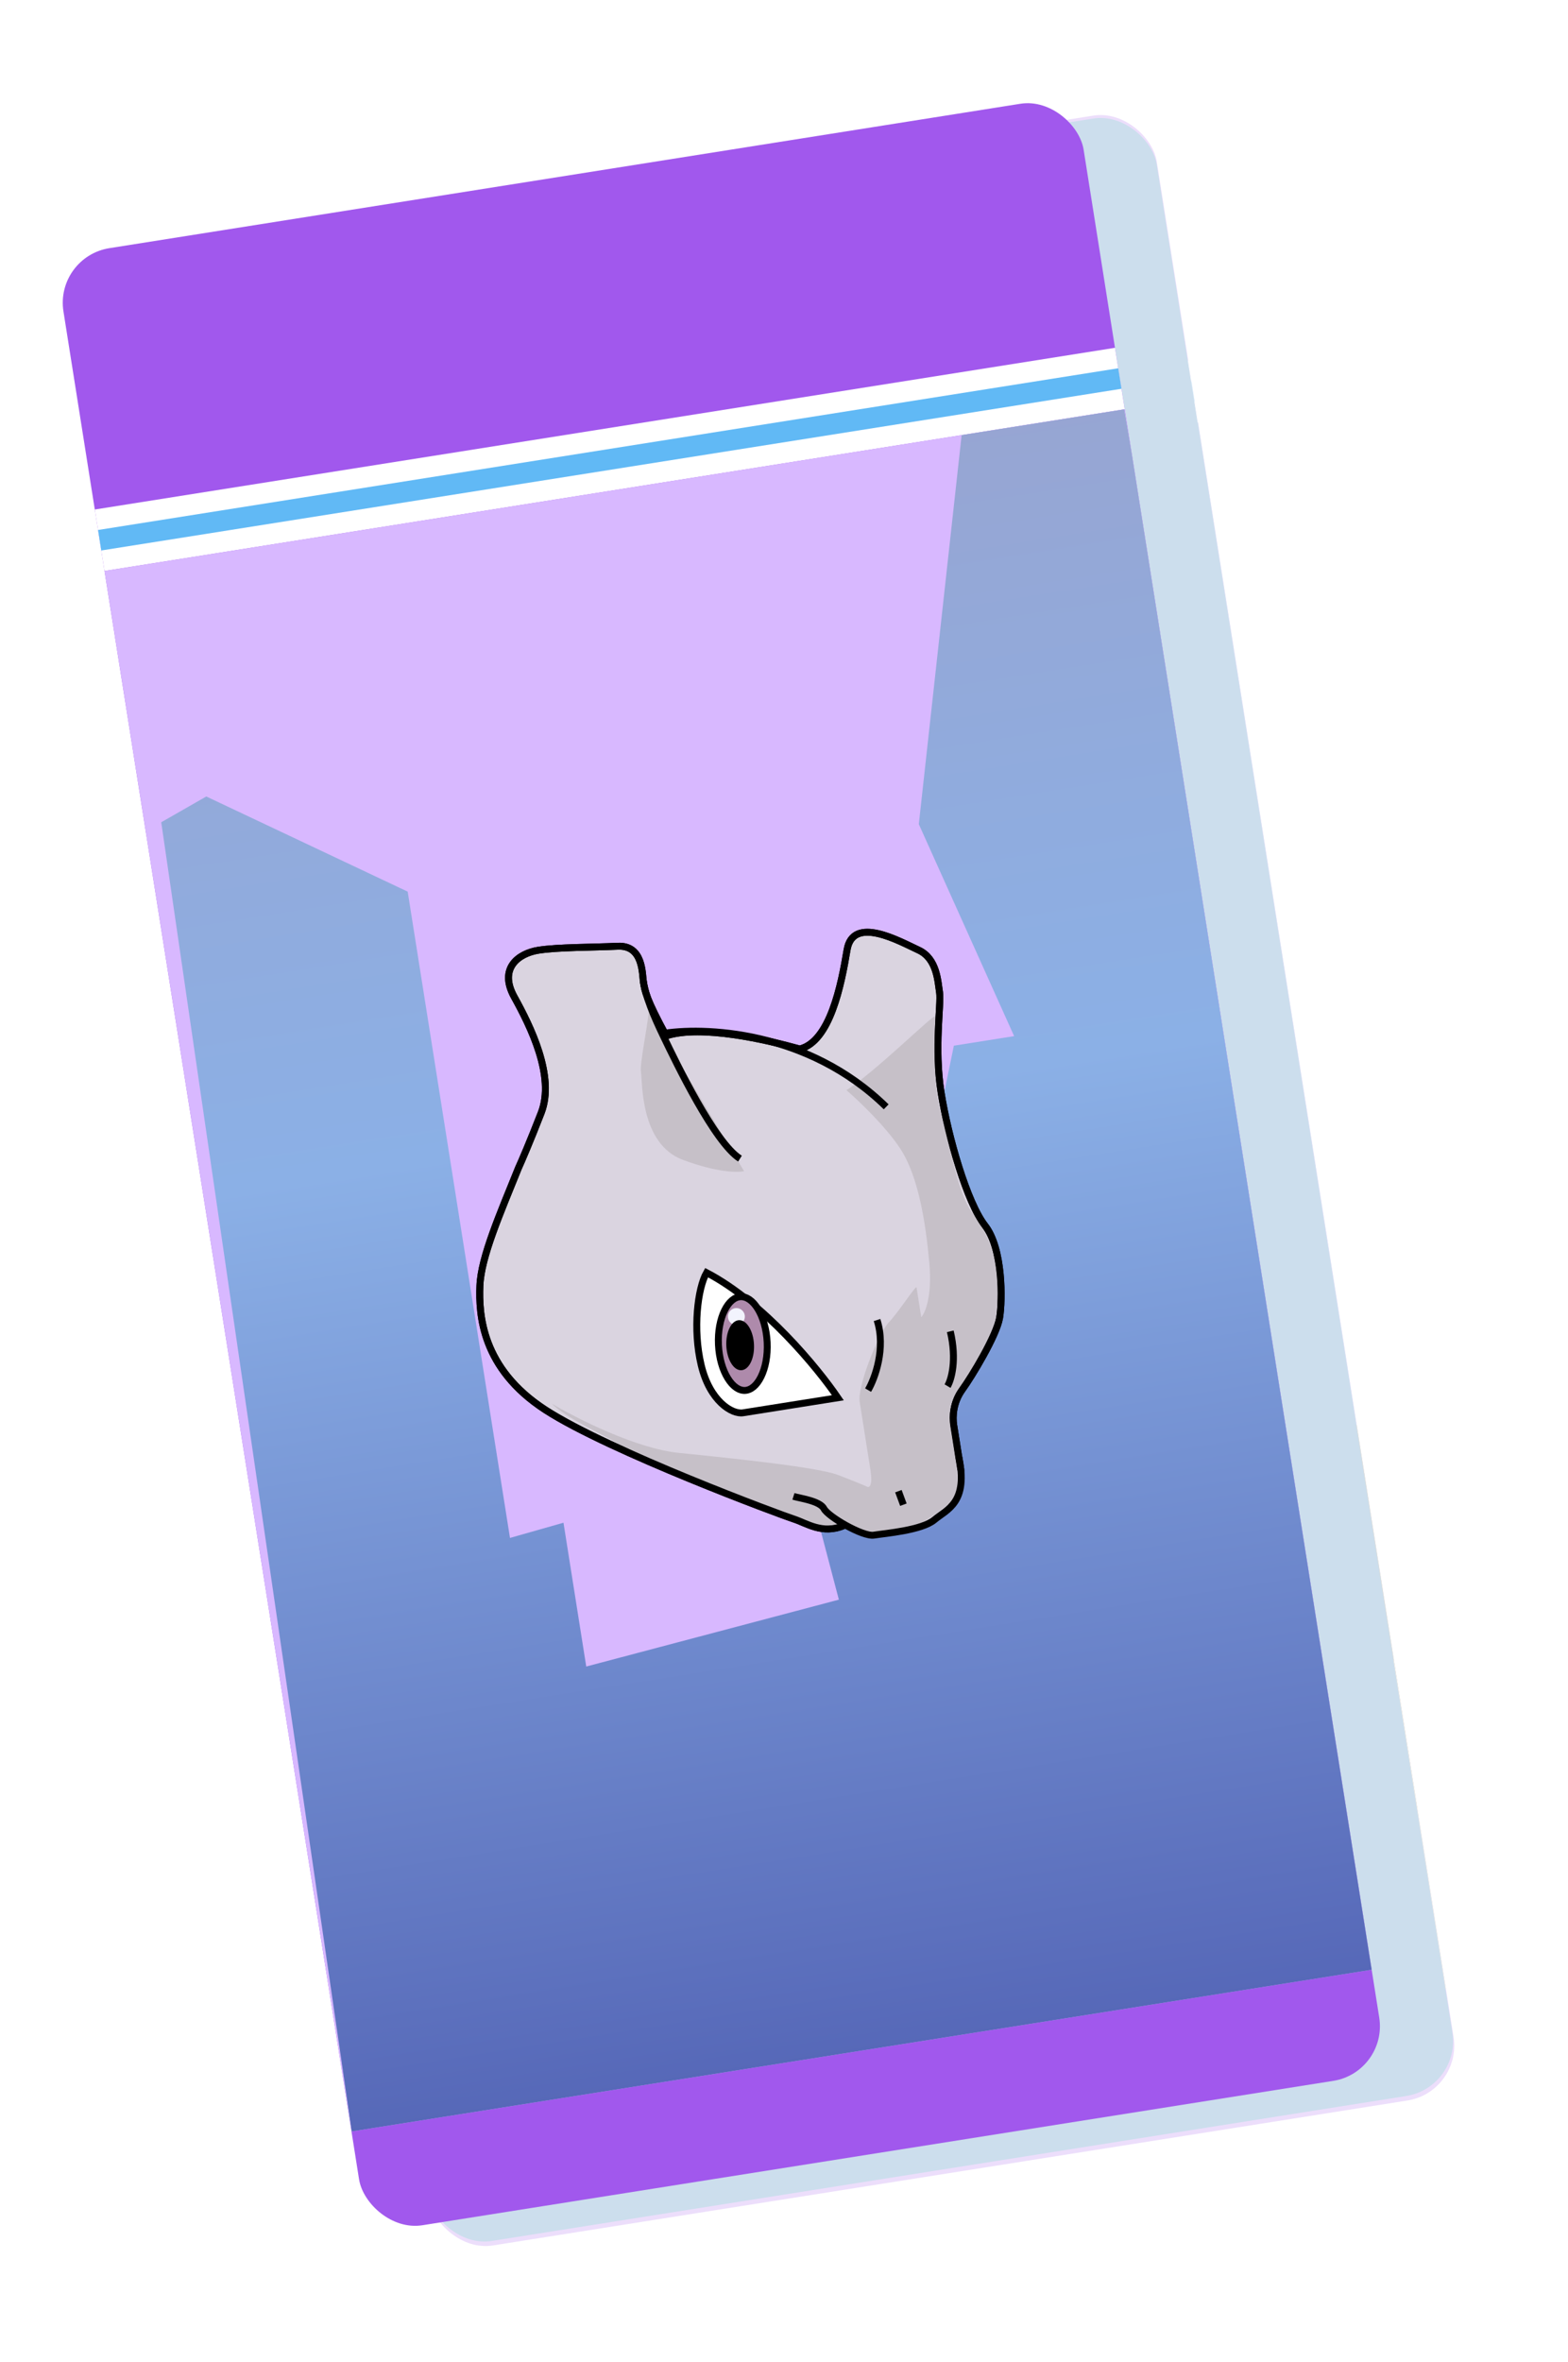 <svg width="99" height="149" viewBox="0 0 99 149" fill="none"
  xmlns="http://www.w3.org/2000/svg">
  <g opacity="0.2" filter="url(#filter0_d_415_15265)">
    <rect x="-0" y="22.203" width="65.472" height="126.784" rx="3.504" transform="rotate(-9 -0 22.203)" fill="#A158ED"/>
    <rect x="2.535" y="38.208" width="65.472" height="3.941" transform="rotate(-9 2.535 38.208)" fill="white"/>
    <rect x="2.74" y="39.505" width="65.472" height="1.314" transform="rotate(-9 2.74 39.505)" fill="#61B9F5"/>
    <rect x="3.149" y="42.101" width="65.472" height="100.07" transform="rotate(-9 3.149 42.101)" fill="#4D6ECB"/>
    <path d="M10.07 85.788L77.836 95.119L81.673 119.342L17.007 129.584L10.07 85.788Z" fill="#65612E"/>
    <path d="M37.263 120.168C26.651 119.543 17.27 113.136 13.907 110.011L18.805 140.938L83.471 130.696L80.183 109.934C70.298 113.605 47.875 120.793 37.263 120.168Z" fill="#CDB389"/>
    <path d="M35.219 96.793C33.554 95.216 34.432 91.822 34.518 89.684C34.745 87.242 34.08 86.922 33.73 84.713C33.38 82.503 29.621 78.427 26.901 76.451C24.182 74.476 23.323 72.63 24.74 70.848C26.156 69.067 33.74 74.944 36.3 76.803C38.859 78.663 40.313 78.008 42.944 76.742C45.574 75.476 43.463 69.298 43.092 66.951C42.72 64.603 41.977 62.597 44.281 61.949C46.585 61.301 47.874 66.759 49.767 71.556C51.659 76.353 53.709 78.576 55.055 79.92C56.4 81.264 56.067 82.732 55.965 83.881C55.864 85.029 56.49 87.195 56.985 88.532C57.48 89.87 58.069 90.909 58.906 92.617C59.743 94.324 60.411 94.077 61.415 95.05C62.419 96.024 62.041 97.216 61.874 97.951C61.708 98.685 61.192 99.899 60.793 100.953C60.394 102.007 59.812 102.807 59.689 103.817C59.566 104.828 58.338 106.013 57.234 106.188C56.129 106.363 54.952 106.974 53.542 107.906C52.132 108.837 48.722 106.97 48.242 106.621C47.762 106.273 41.232 100.795 39.953 99.865C38.673 98.936 36.884 98.37 35.219 96.793Z" fill="#F29600" stroke="black" stroke-width="0.438"/>
    <path d="M44.85 101.763C43.393 101.661 42.214 100.518 39.703 99.364L39.737 99.58L44.959 103.852L47.231 105.598L48.894 106.998L50.92 107.896L53.169 108.094L54.597 107.314L56.242 106.499L58.046 105.992L59.314 104.904L59.775 103.612L59.342 103.68L60.144 102.445L61.833 98.408L62.048 96.268L61.41 95.039L60.408 94.311L59.371 93.367L58.397 91.415L56.979 88.757L56.231 85.439L56.009 84.033L56.047 81.478L55.426 80.357L53.285 78.035L51.275 75.139L49.85 71.042L47.234 65.027L46.1 62.768C44.586 60.901 42.534 62.645 42.726 63.856C42.965 65.37 43.142 65.786 43.08 66.793C43.018 67.801 44.318 71.807 44.506 72.997C44.694 74.186 44.2 75.262 43.87 75.98L43.87 75.98C43.275 77.273 41.571 77.563 41.03 77.649C40.598 77.717 39.209 78.048 38.56 78.151C38.836 78.255 39.436 78.5 39.636 78.645C39.887 78.827 42.727 79.264 44.31 79.457C45.892 79.65 50.075 78.766 51.169 79.368C52.262 79.971 54.489 82.833 54.763 84.563C55.036 86.294 56.45 89.617 56.695 90.465C56.94 91.313 57.612 92.758 58.894 94.551C60.175 96.343 60.033 96.144 59.322 97.254C58.611 98.364 57.689 98.843 56.745 99.879C55.801 100.916 54.587 99.556 53.364 99.528C52.14 99.5 52.026 100.183 51.338 100.736C50.65 101.288 50.189 102.58 49.164 102.41C48.14 102.24 46.307 101.865 44.85 101.763Z" fill="#D7890A"/>
    <path d="M35.219 96.793C33.554 95.216 34.432 91.822 34.518 89.684C34.745 87.242 34.08 86.922 33.73 84.713C33.38 82.503 29.621 78.427 26.901 76.451C24.182 74.476 23.323 72.63 24.74 70.848C26.156 69.067 33.74 74.944 36.3 76.803C38.859 78.663 40.313 78.008 42.944 76.742C45.574 75.476 43.463 69.298 43.092 66.951C42.72 64.603 41.977 62.597 44.281 61.949C46.585 61.301 47.874 66.759 49.767 71.556C51.659 76.353 53.709 78.576 55.055 79.92C56.4 81.264 56.067 82.732 55.965 83.881C55.864 85.029 56.49 87.195 56.985 88.532C57.48 89.87 58.069 90.909 58.906 92.617C59.743 94.324 60.411 94.077 61.415 95.05C62.419 96.024 62.041 97.216 61.874 97.951C61.708 98.685 61.192 99.899 60.793 100.953C60.394 102.007 59.812 102.807 59.689 103.817C59.566 104.828 58.338 106.013 57.234 106.188C56.129 106.363 54.952 106.974 53.542 107.906C52.132 108.837 48.722 106.97 48.242 106.621C47.762 106.273 41.232 100.795 39.953 99.865C38.673 98.936 36.884 98.37 35.219 96.793Z" stroke="black" stroke-width="0.438"/>
    <path d="M37.709 77.571C38.487 78.014 39.309 78.733 39.861 78.646C40.414 78.558 42.384 79.379 43.504 80.192" stroke="black" stroke-width="0.438"/>
    <path d="M47.606 104.316C47.759 105.282 48.384 104.759 48.616 104.439L48.86 103.975C48.596 103.632 48.304 103.243 47.939 102.847C47.727 102.618 47.453 102.374 47.141 102.124C47.245 102.533 47.483 103.542 47.606 104.316Z" fill="white"/>
    <path d="M48.935 87.684C49.202 87.878 49.738 88.463 49.75 89.254M48.582 94.393C48.995 93.762 49.788 92.079 49.649 90.402M54.046 89.564C53.934 89.157 53.763 88.137 53.972 87.311M51.079 101.218C51.405 100.6 52.103 99.64 52.793 99.53C53.484 99.421 53.898 99.355 54.356 99.566C54.814 99.777 55.388 99.827 55.941 99.74C56.383 99.67 56.832 99.41 57.002 99.288M52.838 102.496C52.908 102.343 53.132 102.025 53.463 101.972C53.877 101.907 54.336 102.117 54.495 102.234M59.641 99.862L60.803 98.262M39.01 95.626C39.163 96.593 39.287 98.272 40.458 98.511C41.628 98.751 42.18 98.663 43.3 99.477C44.189 100.122 45.942 101.166 47.141 102.124M60.056 102.485C59.497 103.423 58.683 104.543 57.898 104.95C57.114 105.358 56.016 104.682 55.122 104.399C54.227 104.116 53.602 104.64 52.912 104.749C52.222 104.859 51.16 105.31 50.288 105.165C49.726 105.072 49.339 104.598 48.86 103.975M47.141 102.124C47.453 102.374 47.727 102.618 47.939 102.847C48.304 103.243 48.596 103.632 48.86 103.975M47.141 102.124C47.245 102.533 47.483 103.542 47.606 104.316C47.759 105.282 48.384 104.759 48.616 104.439L48.86 103.975" stroke="black" stroke-width="0.438"/>
    <path d="M39.436 88.481C39.978 88.631 41.531 89.197 43.398 90.26C45.732 91.589 46.736 92.562 47.848 94.227" stroke="black" stroke-width="0.438"/>
    <path d="M39.732 88.575L40.454 93.132C41.276 93.852 45.688 94.002 47.483 93.718C45.062 90.591 41.307 88.986 39.732 88.575Z" fill="white" stroke="black" stroke-width="0.438"/>
    <path d="M44.107 93.828C42.955 92.991 42.53 90.728 42.462 89.7C45.027 90.879 46.881 92.87 47.487 93.718C46.597 93.764 44.677 93.851 44.107 93.828Z" fill="#008086" stroke="black" stroke-width="0.438"/>
    <circle cx="44.191" cy="91.692" r="0.699" transform="rotate(-9 44.191 91.692)" fill="white"/>
    <circle cx="44.715" cy="92.316" r="0.839" transform="rotate(-9 44.715 92.316)" fill="black"/>
    <path d="M54.854 89.295C54.814 89.754 55.1 91.143 55.248 91.781C56.16 90.39 56.625 89.156 56.744 88.712L56.015 85.006C55.645 86.244 54.895 88.835 54.854 89.295Z" fill="white" stroke="black" stroke-width="0.438"/>
    <path d="M56.248 90.065C56.242 88.594 55.789 87.165 55.563 86.634L54.852 89.295L54.918 89.709L55.268 91.919C55.454 91.606 55.911 90.798 56.248 90.065Z" fill="#008086" stroke="black" stroke-width="0.438"/>
    <path d="M55.631 89.738C55.684 90.069 55.222 90.133 54.985 90.124L54.831 89.157C54.887 88.912 55.054 88.414 55.275 88.379C55.551 88.335 55.566 89.324 55.631 89.738Z" fill="black" stroke="black" stroke-width="0.438"/>
    <rect x="-0" y="22.388" width="65.472" height="126.31" rx="3.504" transform="rotate(-9 -0 22.388)" fill="#005BA6"/>
  </g>
  <rect x="3.46" y="16.202" width="65.215" height="126.287" rx="3.49" transform="rotate(-9 3.46 16.202)" fill="#A158ED"/>
  <rect x="5.985" y="32.144" width="65.215" height="3.926" transform="rotate(-9 5.985 32.144)" fill="white"/>
  <rect x="6.19" y="33.436" width="65.215" height="1.309" transform="rotate(-9 6.19 33.436)" fill="#61B9F5"/>
  <g clip-path="url(#clip0_415_15265)">
    <rect x="6.599" y="36.021" width="65.215" height="99.677" transform="rotate(-9 6.599 36.021)" fill="#D8B8FF"/>
    <path d="M10.18 51.875L13.024 50.249L25.741 56.252L32.199 97.025L35.577 96.066L37.014 105.139L52.964 100.92L50.718 92.385L55.954 88.776L55.686 87.963L60.225 65.971L64.03 65.368L58.012 51.996L60.864 26.101L70.975 25.783L86.358 117.021L88.769 122.599L74.934 139.688L76.584 144.627L64.953 146.469L64.07 143.115L42.876 148.641L42.134 143.134L28.088 145.359L26.691 134.997L22.383 135.679L10.18 51.875Z" fill="url(#paint0_linear_415_15265)"/>
  </g>
  <path d="M30.3 81.112C30.373 79.296 31.568 76.579 32.734 73.687C32.913 73.297 33.451 72.057 34.169 70.21C35.067 67.902 33.481 64.723 32.469 62.898C31.458 61.072 32.755 60.145 33.988 59.949C35.221 59.754 37.39 59.772 39.003 59.697C40.615 59.622 40.542 61.439 40.626 61.967C40.709 62.495 40.793 63.023 42.064 65.349C44.298 64.635 48.423 65.606 50.499 66.18C52.408 65.697 53.111 62.156 53.481 59.931C53.851 57.706 56.827 59.401 57.995 59.938C59.163 60.475 59.21 61.912 59.322 62.616C59.433 63.321 58.971 66.101 59.417 68.919C59.864 71.737 61.061 75.879 62.193 77.325C63.324 78.77 63.298 82.023 63.113 83.136C62.928 84.248 61.354 86.844 60.761 87.66C60.168 88.476 60.132 89.385 60.215 89.913L60.662 92.731C60.801 93.611 54.629 95.672 53.276 96.247C51.923 96.822 50.903 96.081 50.143 95.841C49.383 95.6 38.452 91.555 34.428 88.943C30.404 86.331 30.227 82.929 30.3 81.112Z" fill="#DAD4E0" stroke="black" stroke-width="0.436"/>
  <path d="M44.611 80.29C48.23 82.172 51.646 86.336 52.901 88.183L46.914 89.132C46.21 89.243 44.809 88.382 44.271 86.12C43.732 83.859 44.046 81.282 44.611 80.29Z" fill="white" stroke="black" stroke-width="0.436"/>
  <path d="M48.437 84.691C48.477 85.537 48.323 86.302 48.051 86.853C47.776 87.411 47.409 87.702 47.039 87.72C46.67 87.737 46.276 87.482 45.95 86.953C45.627 86.43 45.401 85.684 45.361 84.837C45.32 83.99 45.475 83.226 45.746 82.675C46.021 82.117 46.389 81.825 46.758 81.808C47.127 81.79 47.521 82.045 47.848 82.575C48.17 83.097 48.396 83.844 48.437 84.691Z" fill="#AE8AAB" stroke="black" stroke-width="0.436"/>
  <circle cx="46.494" cy="83.06" r="0.535" transform="rotate(-9 46.494 83.06)" fill="#F2F3FD"/>
  <path d="M47.387 84.836C47.407 85.242 47.332 85.603 47.207 85.858C47.078 86.12 46.922 86.222 46.797 86.228C46.671 86.234 46.506 86.147 46.353 85.898C46.204 85.657 46.096 85.305 46.076 84.898C46.057 84.492 46.132 84.131 46.257 83.877C46.386 83.615 46.541 83.512 46.667 83.506C46.793 83.5 46.957 83.588 47.111 83.836C47.26 84.077 47.368 84.43 47.387 84.836Z" fill="black" stroke="black" stroke-width="0.436"/>
  <path d="M52.024 95.182C51.764 94.681 50.476 94.524 50.096 94.404L60.522 91.85C61.172 94.816 59.791 95.215 58.995 95.883C58.198 96.55 55.881 96.737 55.176 96.849C54.472 96.96 52.284 95.682 52.024 95.182Z" fill="#DAD4E0"/>
  <path d="M42.868 91.662C40.16 91.39 36.386 89.475 34.837 88.552C35.674 89.412 37.974 90.474 38.744 90.913C39.515 91.352 44.558 93.849 47.199 94.657L51.853 96.3L53.05 96.185C53.665 96.38 55.209 96.754 56.462 96.696C57.715 96.638 59.558 95.213 60.322 94.507C60.589 93.591 60.338 92.007 60.094 90.467C59.948 89.546 59.734 88.732 60.529 87.638C61.436 86.39 62.818 83.963 62.88 82.96C62.924 82.247 63.502 79.217 61.426 76.565C60.402 75.257 59.947 71.954 59.467 70.471C58.819 68.476 59.062 65.125 59.016 64.139C59.006 63.921 55.197 67.68 53.442 68.776C54.187 69.417 55.906 71.05 56.828 72.447C57.981 74.192 58.442 77.1 58.677 79.692C58.865 81.766 58.415 82.83 58.166 83.103L57.868 81.222C57.841 81.051 56.716 82.807 56.114 83.429C55.511 84.05 54.117 87.426 54.28 88.452L54.957 92.728C55.108 93.685 54.9 93.847 54.777 93.808C54.588 93.721 53.949 93.448 52.905 93.052C51.599 92.558 46.252 92.002 42.868 91.662Z" fill="#C6C0C8"/>
  <path d="M54.81 87.7C55.236 86.971 55.946 85.065 55.374 83.279M59.825 87.448C60.063 87.049 60.43 85.799 59.999 83.99" stroke="black" stroke-width="0.436"/>
  <path d="M56.723 94.076L57.038 94.929" stroke="black" stroke-width="0.436" stroke-linejoin="round"/>
  <path d="M41.684 65.229C44.375 64.743 50.996 64.982 55.951 69.829" stroke="black" stroke-width="0.436" stroke-linejoin="round"/>
  <path d="M40.467 67.628C40.385 67.111 40.872 64.841 40.964 63.795L46.978 73.884C46.589 73.983 45.271 73.978 43.112 73.172C40.412 72.164 40.569 68.275 40.467 67.628Z" fill="#C6C0C8"/>
  <path d="M40.598 61.791C40.775 62.906 41.242 64.035 41.888 65.377C42.695 67.055 45.117 72.087 46.721 73.096" stroke="black" stroke-width="0.436" stroke-linejoin="round"/>
  <path d="M53.276 96.247C51.923 96.822 50.903 96.081 50.143 95.841C49.383 95.6 38.452 91.555 34.428 88.943C30.404 86.331 30.227 82.929 30.3 81.112C30.373 79.296 31.568 76.579 32.734 73.687C32.913 73.297 33.451 72.057 34.169 70.21C35.067 67.902 33.481 64.723 32.469 62.898C31.458 61.072 32.755 60.145 33.988 59.949C35.221 59.754 37.39 59.772 39.003 59.697C40.615 59.622 40.542 61.439 40.626 61.967C40.709 62.495 40.793 63.023 42.064 65.349C44.298 64.635 48.423 65.606 50.499 66.18C52.408 65.697 53.111 62.156 53.481 59.931C53.851 57.706 56.827 59.401 57.995 59.938C59.163 60.475 59.21 61.912 59.322 62.616C59.433 63.321 58.971 66.101 59.417 68.919C59.864 71.737 61.061 75.879 62.193 77.325C63.324 78.77 63.298 82.023 63.113 83.136C62.928 84.248 61.354 86.844 60.761 87.66C60.168 88.476 60.132 89.385 60.215 89.913C60.299 90.441 60.522 91.85 60.662 92.731" stroke="black" stroke-width="0.436"/>
  <path d="M50.096 94.404C50.476 94.524 51.764 94.681 52.024 95.182C52.284 95.682 54.472 96.96 55.176 96.849C55.881 96.737 58.198 96.55 58.995 95.883C59.791 95.215 61.172 94.816 60.522 91.85" stroke="black" stroke-width="0.436"/>
  <defs>
    <filter id="filter0_d_415_15265" x="0" y="0.125" width="98.532" height="148.311" filterUnits="userSpaceOnUse" color-interpolation-filters="sRGB">
      <feFlood flood-opacity="0" result="BackgroundImageFix"/>
      <feColorMatrix in="SourceAlpha" type="matrix" values="0 0 0 0 0 0 0 0 0 0 0 0 0 0 0 0 0 0 127 0" result="hardAlpha"/>
      <feOffset dx="7.823" dy="-5.215"/>
      <feGaussianBlur stdDeviation="3.358"/>
      <feComposite in2="hardAlpha" operator="out"/>
      <feColorMatrix type="matrix" values="0 0 0 0 0.784 0 0 0 0 0.843 0 0 0 0 0.91 0 0 0 0.25 0"/>
      <feBlend mode="normal" in2="BackgroundImageFix" result="effect1_dropShadow_415_15265"/>
      <feBlend mode="normal" in="SourceGraphic" in2="effect1_dropShadow_415_15265" result="shape"/>
    </filter>
    <linearGradient id="paint0_linear_415_15265" x1="39.785" y1="29.44" x2="58.483" y2="147.494" gradientUnits="userSpaceOnUse">
      <stop stop-color="#97A5D2"/>
      <stop offset="0.345" stop-color="#8BB0E6"/>
      <stop offset="1" stop-color="#4652AA"/>
    </linearGradient>
    <clipPath id="clip0_415_15265">
      <rect width="65.215" height="99.677" fill="white" transform="translate(6.599 36.021) rotate(-9)"/>
    </clipPath>
  </defs>
</svg>
